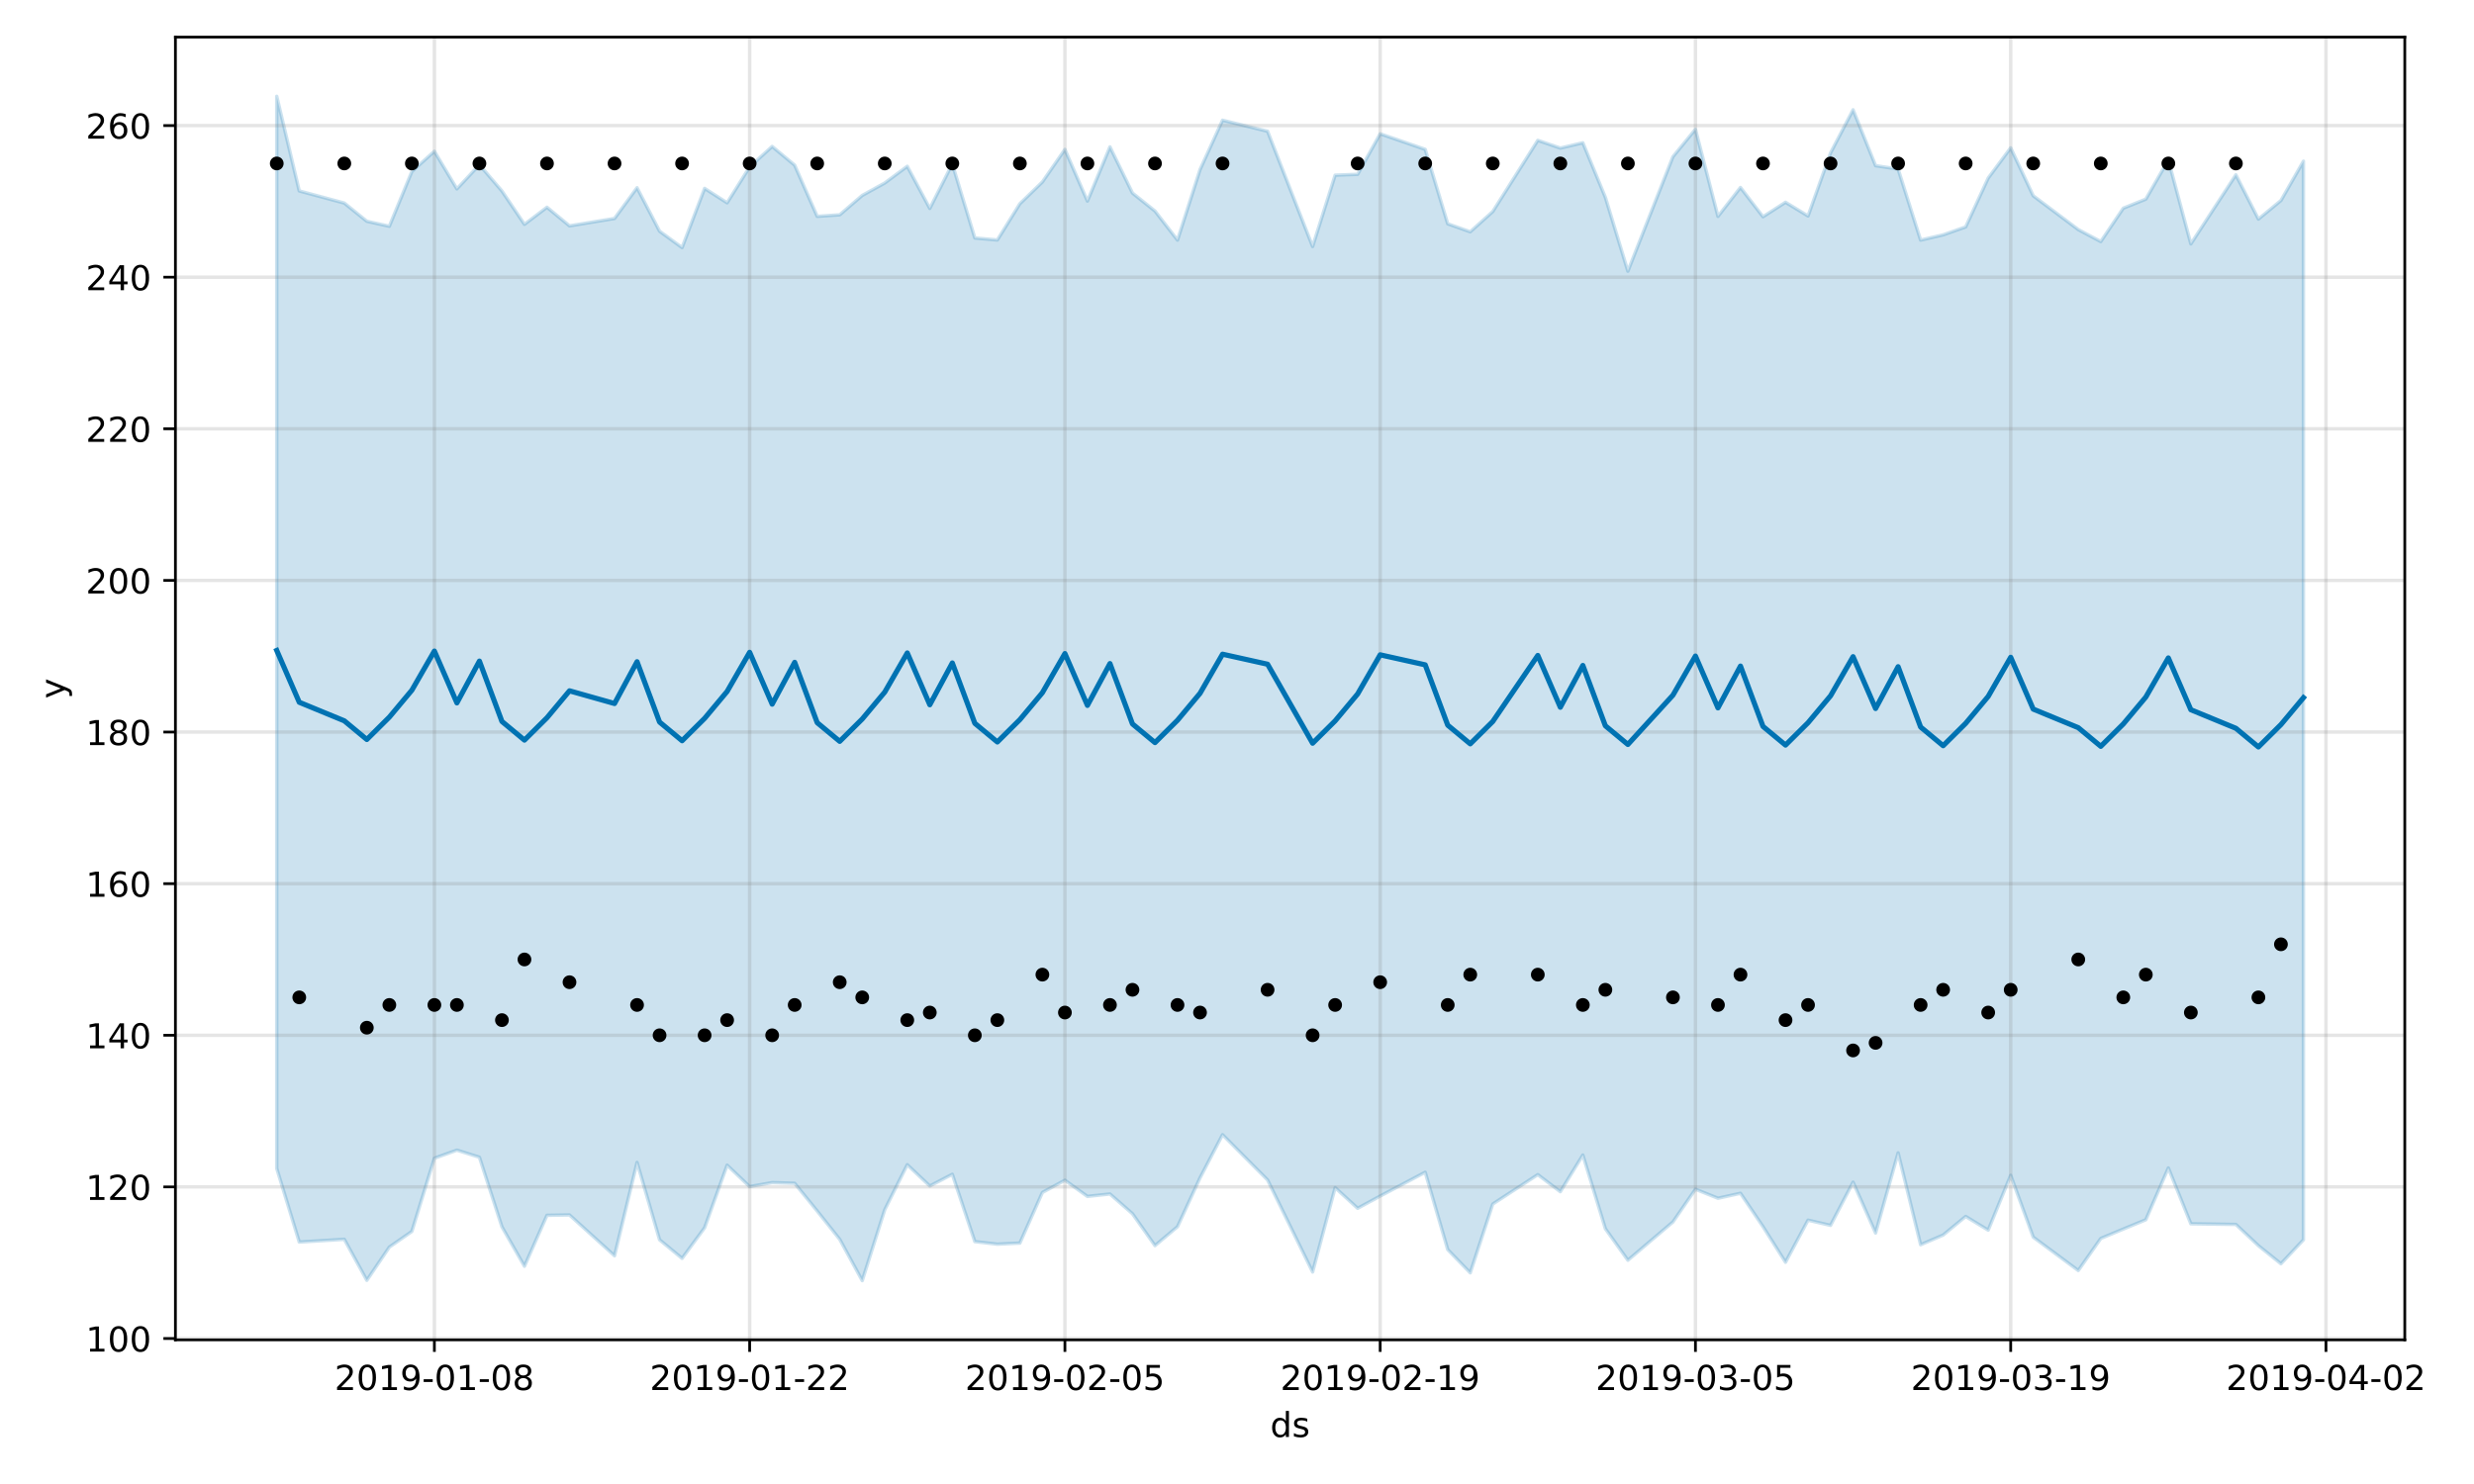 <?xml version="1.0" encoding="utf-8" standalone="no"?>
<!DOCTYPE svg PUBLIC "-//W3C//DTD SVG 1.1//EN"
  "http://www.w3.org/Graphics/SVG/1.1/DTD/svg11.dtd">
<!-- Created with matplotlib (https://matplotlib.org/) -->
<svg height="432pt" version="1.1" viewBox="0 0 720 432" width="720pt" xmlns="http://www.w3.org/2000/svg" xmlns:xlink="http://www.w3.org/1999/xlink">
 <defs>
  <style type="text/css">
*{stroke-linecap:butt;stroke-linejoin:round;}
  </style>
 </defs>
 <g id="figure_1">
  <g id="patch_1">
   <path d="M 0 432 
L 720 432 
L 720 0 
L 0 0 
z
" style="fill:#ffffff;"/>
  </g>
  <g id="axes_1">
   <g id="patch_2">
    <path d="M 51.05 390.04 
L 699.857 390.04 
L 699.857 10.8 
L 51.05 10.8 
z
" style="fill:#ffffff;"/>
   </g>
   <g id="PolyCollection_1">
    <defs>
     <path d="M 80.541 -403.962 
L 80.541 -91.851 
L 87.095 -70.431 
L 100.202 -71.231 
L 106.756 -59.287 
L 113.309 -68.961 
L 119.863 -73.52 
L 126.417 -94.832 
L 132.97 -97.184 
L 139.524 -95.126 
L 146.077 -74.863 
L 152.631 -63.389 
L 159.185 -78.209 
L 165.738 -78.316 
L 178.845 -66.436 
L 185.399 -93.612 
L 191.953 -71.091 
L 198.506 -65.676 
L 205.06 -74.587 
L 211.613 -92.812 
L 218.167 -86.568 
L 224.721 -87.734 
L 231.274 -87.535 
L 237.828 -79.46 
L 244.381 -71.224 
L 250.935 -59.198 
L 257.489 -79.84 
L 264.042 -92.941 
L 270.596 -86.749 
L 277.15 -90.158 
L 283.703 -70.562 
L 290.257 -69.81 
L 296.81 -70.128 
L 303.364 -84.868 
L 309.918 -88.43 
L 316.471 -83.713 
L 323.025 -84.422 
L 329.578 -78.679 
L 336.132 -69.389 
L 342.686 -74.905 
L 349.239 -89.11 
L 355.793 -101.681 
L 368.9 -88.507 
L 382.007 -61.714 
L 388.561 -86.273 
L 395.114 -80.253 
L 401.668 -83.819 
L 414.775 -90.748 
L 421.329 -68.228 
L 427.883 -61.471 
L 434.436 -81.496 
L 447.543 -90.055 
L 454.097 -85.088 
L 460.651 -95.762 
L 467.204 -74.319 
L 473.758 -65.143 
L 486.865 -76.277 
L 493.419 -85.814 
L 499.972 -83.18 
L 506.526 -84.622 
L 513.079 -74.92 
L 519.633 -64.549 
L 526.187 -76.801 
L 532.74 -75.283 
L 539.294 -87.863 
L 545.847 -73.06 
L 552.401 -96.391 
L 558.955 -69.652 
L 565.508 -72.468 
L 572.062 -77.879 
L 578.616 -73.899 
L 585.169 -89.864 
L 591.723 -71.865 
L 604.83 -62.142 
L 611.384 -71.481 
L 617.937 -74.207 
L 624.491 -76.919 
L 631.044 -92.005 
L 637.598 -75.741 
L 650.705 -75.555 
L 657.259 -69.377 
L 663.812 -64.117 
L 670.366 -71.084 
L 670.366 -385.079 
L 670.366 -385.079 
L 663.812 -373.627 
L 657.259 -368.221 
L 650.705 -381.11 
L 637.598 -361 
L 631.044 -385.437 
L 624.491 -374.031 
L 617.937 -371.391 
L 611.384 -361.681 
L 604.83 -365.172 
L 591.723 -375.011 
L 585.169 -388.966 
L 578.616 -380.156 
L 572.062 -365.947 
L 565.508 -363.639 
L 558.955 -362.109 
L 552.401 -382.785 
L 545.847 -383.776 
L 539.294 -400.039 
L 532.74 -387.488 
L 526.187 -369.132 
L 519.633 -373.119 
L 513.079 -368.907 
L 506.526 -377.423 
L 499.972 -369.006 
L 493.419 -394.369 
L 486.865 -386.375 
L 473.758 -353.06 
L 467.204 -374.553 
L 460.651 -390.443 
L 454.097 -388.894 
L 447.543 -391.145 
L 434.436 -370.419 
L 427.883 -364.529 
L 421.329 -366.854 
L 414.775 -388.523 
L 401.668 -393.051 
L 395.114 -381.263 
L 388.561 -381.008 
L 382.007 -360.238 
L 368.9 -393.794 
L 355.793 -397.002 
L 349.239 -382.627 
L 342.686 -362.104 
L 336.132 -370.568 
L 329.578 -375.811 
L 323.025 -389.245 
L 316.471 -373.466 
L 309.918 -388.505 
L 303.364 -379.034 
L 296.81 -372.697 
L 290.257 -362.142 
L 283.703 -362.723 
L 277.15 -384.284 
L 270.596 -371.327 
L 264.042 -383.59 
L 257.489 -378.728 
L 250.935 -375.112 
L 244.381 -369.468 
L 237.828 -369.017 
L 231.274 -383.921 
L 224.721 -389.365 
L 218.167 -383.405 
L 211.613 -372.96 
L 205.06 -377.162 
L 198.506 -359.927 
L 191.953 -364.7 
L 185.399 -377.351 
L 178.845 -368.4 
L 165.738 -366.256 
L 159.185 -371.666 
L 152.631 -366.701 
L 146.077 -376.406 
L 139.524 -384.043 
L 132.97 -377.014 
L 126.417 -387.968 
L 119.863 -382.065 
L 113.309 -366.137 
L 106.756 -367.594 
L 100.202 -372.891 
L 87.095 -376.42 
L 80.541 -403.962 
z
" id="m1efac9075d" style="stroke:#0072b2;stroke-opacity:0.2;"/>
    </defs>
    <g clip-path="url(#p3a9b13e3ab)">
     <use style="fill:#0072b2;fill-opacity:0.2;stroke:#0072b2;stroke-opacity:0.2;" x="0" xlink:href="#m1efac9075d" y="432"/>
    </g>
   </g>
   <g id="matplotlib.axis_1">
    <g id="xtick_1">
     <g id="line2d_1">
      <path clip-path="url(#p3a9b13e3ab)" d="M 126.417 390.04 
L 126.417 10.8 
" style="fill:none;stroke:#808080;stroke-linecap:square;stroke-opacity:0.2;"/>
     </g>
     <g id="line2d_2">
      <defs>
       <path d="M 0 0 
L 0 3.5 
" id="md3948f72e5" style="stroke:#000000;stroke-width:0.8;"/>
      </defs>
      <g>
       <use style="stroke:#000000;stroke-width:0.8;" x="126.417" xlink:href="#md3948f72e5" y="390.04"/>
      </g>
     </g>
     <g id="text_1">
      <!-- 2019-01-08 -->
      <defs>
       <path d="M 19.188 8.297 
L 53.609 8.297 
L 53.609 0 
L 7.328 0 
L 7.328 8.297 
Q 12.938 14.109 22.625 23.891 
Q 32.328 33.688 34.812 36.531 
Q 39.547 41.844 41.422 45.531 
Q 43.312 49.219 43.312 52.781 
Q 43.312 58.594 39.234 62.25 
Q 35.156 65.922 28.609 65.922 
Q 23.969 65.922 18.812 64.312 
Q 13.672 62.703 7.812 59.422 
L 7.812 69.391 
Q 13.766 71.781 18.938 73 
Q 24.125 74.219 28.422 74.219 
Q 39.75 74.219 46.484 68.547 
Q 53.219 62.891 53.219 53.422 
Q 53.219 48.922 51.531 44.891 
Q 49.859 40.875 45.406 35.406 
Q 44.188 33.984 37.641 27.219 
Q 31.109 20.453 19.188 8.297 
z
" id="DejaVuSans-50"/>
       <path d="M 31.781 66.406 
Q 24.172 66.406 20.328 58.906 
Q 16.5 51.422 16.5 36.375 
Q 16.5 21.391 20.328 13.891 
Q 24.172 6.391 31.781 6.391 
Q 39.453 6.391 43.281 13.891 
Q 47.125 21.391 47.125 36.375 
Q 47.125 51.422 43.281 58.906 
Q 39.453 66.406 31.781 66.406 
z
M 31.781 74.219 
Q 44.047 74.219 50.516 64.516 
Q 56.984 54.828 56.984 36.375 
Q 56.984 17.969 50.516 8.266 
Q 44.047 -1.422 31.781 -1.422 
Q 19.531 -1.422 13.062 8.266 
Q 6.594 17.969 6.594 36.375 
Q 6.594 54.828 13.062 64.516 
Q 19.531 74.219 31.781 74.219 
z
" id="DejaVuSans-48"/>
       <path d="M 12.406 8.297 
L 28.516 8.297 
L 28.516 63.922 
L 10.984 60.406 
L 10.984 69.391 
L 28.422 72.906 
L 38.281 72.906 
L 38.281 8.297 
L 54.391 8.297 
L 54.391 0 
L 12.406 0 
z
" id="DejaVuSans-49"/>
       <path d="M 10.984 1.516 
L 10.984 10.5 
Q 14.703 8.734 18.5 7.812 
Q 22.312 6.891 25.984 6.891 
Q 35.75 6.891 40.891 13.453 
Q 46.047 20.016 46.781 33.406 
Q 43.953 29.203 39.594 26.953 
Q 35.25 24.703 29.984 24.703 
Q 19.047 24.703 12.672 31.312 
Q 6.297 37.938 6.297 49.422 
Q 6.297 60.641 12.938 67.422 
Q 19.578 74.219 30.609 74.219 
Q 43.266 74.219 49.922 64.516 
Q 56.594 54.828 56.594 36.375 
Q 56.594 19.141 48.406 8.859 
Q 40.234 -1.422 26.422 -1.422 
Q 22.703 -1.422 18.891 -0.688 
Q 15.094 0.047 10.984 1.516 
z
M 30.609 32.422 
Q 37.25 32.422 41.125 36.953 
Q 45.016 41.5 45.016 49.422 
Q 45.016 57.281 41.125 61.844 
Q 37.25 66.406 30.609 66.406 
Q 23.969 66.406 20.094 61.844 
Q 16.219 57.281 16.219 49.422 
Q 16.219 41.5 20.094 36.953 
Q 23.969 32.422 30.609 32.422 
z
" id="DejaVuSans-57"/>
       <path d="M 4.891 31.391 
L 31.203 31.391 
L 31.203 23.391 
L 4.891 23.391 
z
" id="DejaVuSans-45"/>
       <path d="M 31.781 34.625 
Q 24.75 34.625 20.719 30.859 
Q 16.703 27.094 16.703 20.516 
Q 16.703 13.922 20.719 10.156 
Q 24.75 6.391 31.781 6.391 
Q 38.812 6.391 42.859 10.172 
Q 46.922 13.969 46.922 20.516 
Q 46.922 27.094 42.891 30.859 
Q 38.875 34.625 31.781 34.625 
z
M 21.922 38.812 
Q 15.578 40.375 12.031 44.719 
Q 8.5 49.078 8.5 55.328 
Q 8.5 64.062 14.719 69.141 
Q 20.953 74.219 31.781 74.219 
Q 42.672 74.219 48.875 69.141 
Q 55.078 64.062 55.078 55.328 
Q 55.078 49.078 51.531 44.719 
Q 48 40.375 41.703 38.812 
Q 48.828 37.156 52.797 32.312 
Q 56.781 27.484 56.781 20.516 
Q 56.781 9.906 50.312 4.234 
Q 43.844 -1.422 31.781 -1.422 
Q 19.734 -1.422 13.25 4.234 
Q 6.781 9.906 6.781 20.516 
Q 6.781 27.484 10.781 32.312 
Q 14.797 37.156 21.922 38.812 
z
M 18.312 54.391 
Q 18.312 48.734 21.844 45.562 
Q 25.391 42.391 31.781 42.391 
Q 38.141 42.391 41.719 45.562 
Q 45.312 48.734 45.312 54.391 
Q 45.312 60.062 41.719 63.234 
Q 38.141 66.406 31.781 66.406 
Q 25.391 66.406 21.844 63.234 
Q 18.312 60.062 18.312 54.391 
z
" id="DejaVuSans-56"/>
      </defs>
      <g transform="translate(97.359 404.638)scale(0.1 -0.1)">
       <use xlink:href="#DejaVuSans-50"/>
       <use x="63.623" xlink:href="#DejaVuSans-48"/>
       <use x="127.246" xlink:href="#DejaVuSans-49"/>
       <use x="190.869" xlink:href="#DejaVuSans-57"/>
       <use x="254.492" xlink:href="#DejaVuSans-45"/>
       <use x="290.576" xlink:href="#DejaVuSans-48"/>
       <use x="354.199" xlink:href="#DejaVuSans-49"/>
       <use x="417.822" xlink:href="#DejaVuSans-45"/>
       <use x="453.906" xlink:href="#DejaVuSans-48"/>
       <use x="517.529" xlink:href="#DejaVuSans-56"/>
      </g>
     </g>
    </g>
    <g id="xtick_2">
     <g id="line2d_3">
      <path clip-path="url(#p3a9b13e3ab)" d="M 218.167 390.04 
L 218.167 10.8 
" style="fill:none;stroke:#808080;stroke-linecap:square;stroke-opacity:0.2;"/>
     </g>
     <g id="line2d_4">
      <g>
       <use style="stroke:#000000;stroke-width:0.8;" x="218.167" xlink:href="#md3948f72e5" y="390.04"/>
      </g>
     </g>
     <g id="text_2">
      <!-- 2019-01-22 -->
      <g transform="translate(189.109 404.638)scale(0.1 -0.1)">
       <use xlink:href="#DejaVuSans-50"/>
       <use x="63.623" xlink:href="#DejaVuSans-48"/>
       <use x="127.246" xlink:href="#DejaVuSans-49"/>
       <use x="190.869" xlink:href="#DejaVuSans-57"/>
       <use x="254.492" xlink:href="#DejaVuSans-45"/>
       <use x="290.576" xlink:href="#DejaVuSans-48"/>
       <use x="354.199" xlink:href="#DejaVuSans-49"/>
       <use x="417.822" xlink:href="#DejaVuSans-45"/>
       <use x="453.906" xlink:href="#DejaVuSans-50"/>
       <use x="517.529" xlink:href="#DejaVuSans-50"/>
      </g>
     </g>
    </g>
    <g id="xtick_3">
     <g id="line2d_5">
      <path clip-path="url(#p3a9b13e3ab)" d="M 309.918 390.04 
L 309.918 10.8 
" style="fill:none;stroke:#808080;stroke-linecap:square;stroke-opacity:0.2;"/>
     </g>
     <g id="line2d_6">
      <g>
       <use style="stroke:#000000;stroke-width:0.8;" x="309.918" xlink:href="#md3948f72e5" y="390.04"/>
      </g>
     </g>
     <g id="text_3">
      <!-- 2019-02-05 -->
      <defs>
       <path d="M 10.797 72.906 
L 49.516 72.906 
L 49.516 64.594 
L 19.828 64.594 
L 19.828 46.734 
Q 21.969 47.469 24.109 47.828 
Q 26.266 48.188 28.422 48.188 
Q 40.625 48.188 47.75 41.5 
Q 54.891 34.812 54.891 23.391 
Q 54.891 11.625 47.562 5.094 
Q 40.234 -1.422 26.906 -1.422 
Q 22.312 -1.422 17.547 -0.641 
Q 12.797 0.141 7.719 1.703 
L 7.719 11.625 
Q 12.109 9.234 16.797 8.062 
Q 21.484 6.891 26.703 6.891 
Q 35.156 6.891 40.078 11.328 
Q 45.016 15.766 45.016 23.391 
Q 45.016 31 40.078 35.438 
Q 35.156 39.891 26.703 39.891 
Q 22.75 39.891 18.812 39.016 
Q 14.891 38.141 10.797 36.281 
z
" id="DejaVuSans-53"/>
      </defs>
      <g transform="translate(280.86 404.638)scale(0.1 -0.1)">
       <use xlink:href="#DejaVuSans-50"/>
       <use x="63.623" xlink:href="#DejaVuSans-48"/>
       <use x="127.246" xlink:href="#DejaVuSans-49"/>
       <use x="190.869" xlink:href="#DejaVuSans-57"/>
       <use x="254.492" xlink:href="#DejaVuSans-45"/>
       <use x="290.576" xlink:href="#DejaVuSans-48"/>
       <use x="354.199" xlink:href="#DejaVuSans-50"/>
       <use x="417.822" xlink:href="#DejaVuSans-45"/>
       <use x="453.906" xlink:href="#DejaVuSans-48"/>
       <use x="517.529" xlink:href="#DejaVuSans-53"/>
      </g>
     </g>
    </g>
    <g id="xtick_4">
     <g id="line2d_7">
      <path clip-path="url(#p3a9b13e3ab)" d="M 401.668 390.04 
L 401.668 10.8 
" style="fill:none;stroke:#808080;stroke-linecap:square;stroke-opacity:0.2;"/>
     </g>
     <g id="line2d_8">
      <g>
       <use style="stroke:#000000;stroke-width:0.8;" x="401.668" xlink:href="#md3948f72e5" y="390.04"/>
      </g>
     </g>
     <g id="text_4">
      <!-- 2019-02-19 -->
      <g transform="translate(372.61 404.638)scale(0.1 -0.1)">
       <use xlink:href="#DejaVuSans-50"/>
       <use x="63.623" xlink:href="#DejaVuSans-48"/>
       <use x="127.246" xlink:href="#DejaVuSans-49"/>
       <use x="190.869" xlink:href="#DejaVuSans-57"/>
       <use x="254.492" xlink:href="#DejaVuSans-45"/>
       <use x="290.576" xlink:href="#DejaVuSans-48"/>
       <use x="354.199" xlink:href="#DejaVuSans-50"/>
       <use x="417.822" xlink:href="#DejaVuSans-45"/>
       <use x="453.906" xlink:href="#DejaVuSans-49"/>
       <use x="517.529" xlink:href="#DejaVuSans-57"/>
      </g>
     </g>
    </g>
    <g id="xtick_5">
     <g id="line2d_9">
      <path clip-path="url(#p3a9b13e3ab)" d="M 493.419 390.04 
L 493.419 10.8 
" style="fill:none;stroke:#808080;stroke-linecap:square;stroke-opacity:0.2;"/>
     </g>
     <g id="line2d_10">
      <g>
       <use style="stroke:#000000;stroke-width:0.8;" x="493.419" xlink:href="#md3948f72e5" y="390.04"/>
      </g>
     </g>
     <g id="text_5">
      <!-- 2019-03-05 -->
      <defs>
       <path d="M 40.578 39.312 
Q 47.656 37.797 51.625 33 
Q 55.609 28.219 55.609 21.188 
Q 55.609 10.406 48.188 4.484 
Q 40.766 -1.422 27.094 -1.422 
Q 22.516 -1.422 17.656 -0.516 
Q 12.797 0.391 7.625 2.203 
L 7.625 11.719 
Q 11.719 9.328 16.594 8.109 
Q 21.484 6.891 26.812 6.891 
Q 36.078 6.891 40.938 10.547 
Q 45.797 14.203 45.797 21.188 
Q 45.797 27.641 41.281 31.266 
Q 36.766 34.906 28.719 34.906 
L 20.219 34.906 
L 20.219 43.016 
L 29.109 43.016 
Q 36.375 43.016 40.234 45.922 
Q 44.094 48.828 44.094 54.297 
Q 44.094 59.906 40.109 62.906 
Q 36.141 65.922 28.719 65.922 
Q 24.656 65.922 20.016 65.031 
Q 15.375 64.156 9.812 62.312 
L 9.812 71.094 
Q 15.438 72.656 20.344 73.438 
Q 25.25 74.219 29.594 74.219 
Q 40.828 74.219 47.359 69.109 
Q 53.906 64.016 53.906 55.328 
Q 53.906 49.266 50.438 45.094 
Q 46.969 40.922 40.578 39.312 
z
" id="DejaVuSans-51"/>
      </defs>
      <g transform="translate(464.361 404.638)scale(0.1 -0.1)">
       <use xlink:href="#DejaVuSans-50"/>
       <use x="63.623" xlink:href="#DejaVuSans-48"/>
       <use x="127.246" xlink:href="#DejaVuSans-49"/>
       <use x="190.869" xlink:href="#DejaVuSans-57"/>
       <use x="254.492" xlink:href="#DejaVuSans-45"/>
       <use x="290.576" xlink:href="#DejaVuSans-48"/>
       <use x="354.199" xlink:href="#DejaVuSans-51"/>
       <use x="417.822" xlink:href="#DejaVuSans-45"/>
       <use x="453.906" xlink:href="#DejaVuSans-48"/>
       <use x="517.529" xlink:href="#DejaVuSans-53"/>
      </g>
     </g>
    </g>
    <g id="xtick_6">
     <g id="line2d_11">
      <path clip-path="url(#p3a9b13e3ab)" d="M 585.169 390.04 
L 585.169 10.8 
" style="fill:none;stroke:#808080;stroke-linecap:square;stroke-opacity:0.2;"/>
     </g>
     <g id="line2d_12">
      <g>
       <use style="stroke:#000000;stroke-width:0.8;" x="585.169" xlink:href="#md3948f72e5" y="390.04"/>
      </g>
     </g>
     <g id="text_6">
      <!-- 2019-03-19 -->
      <g transform="translate(556.111 404.638)scale(0.1 -0.1)">
       <use xlink:href="#DejaVuSans-50"/>
       <use x="63.623" xlink:href="#DejaVuSans-48"/>
       <use x="127.246" xlink:href="#DejaVuSans-49"/>
       <use x="190.869" xlink:href="#DejaVuSans-57"/>
       <use x="254.492" xlink:href="#DejaVuSans-45"/>
       <use x="290.576" xlink:href="#DejaVuSans-48"/>
       <use x="354.199" xlink:href="#DejaVuSans-51"/>
       <use x="417.822" xlink:href="#DejaVuSans-45"/>
       <use x="453.906" xlink:href="#DejaVuSans-49"/>
       <use x="517.529" xlink:href="#DejaVuSans-57"/>
      </g>
     </g>
    </g>
    <g id="xtick_7">
     <g id="line2d_13">
      <path clip-path="url(#p3a9b13e3ab)" d="M 676.92 390.04 
L 676.92 10.8 
" style="fill:none;stroke:#808080;stroke-linecap:square;stroke-opacity:0.2;"/>
     </g>
     <g id="line2d_14">
      <g>
       <use style="stroke:#000000;stroke-width:0.8;" x="676.92" xlink:href="#md3948f72e5" y="390.04"/>
      </g>
     </g>
     <g id="text_7">
      <!-- 2019-04-02 -->
      <defs>
       <path d="M 37.797 64.312 
L 12.891 25.391 
L 37.797 25.391 
z
M 35.203 72.906 
L 47.609 72.906 
L 47.609 25.391 
L 58.016 25.391 
L 58.016 17.188 
L 47.609 17.188 
L 47.609 0 
L 37.797 0 
L 37.797 17.188 
L 4.891 17.188 
L 4.891 26.703 
z
" id="DejaVuSans-52"/>
      </defs>
      <g transform="translate(647.862 404.638)scale(0.1 -0.1)">
       <use xlink:href="#DejaVuSans-50"/>
       <use x="63.623" xlink:href="#DejaVuSans-48"/>
       <use x="127.246" xlink:href="#DejaVuSans-49"/>
       <use x="190.869" xlink:href="#DejaVuSans-57"/>
       <use x="254.492" xlink:href="#DejaVuSans-45"/>
       <use x="290.576" xlink:href="#DejaVuSans-48"/>
       <use x="354.199" xlink:href="#DejaVuSans-52"/>
       <use x="417.822" xlink:href="#DejaVuSans-45"/>
       <use x="453.906" xlink:href="#DejaVuSans-48"/>
       <use x="517.529" xlink:href="#DejaVuSans-50"/>
      </g>
     </g>
    </g>
    <g id="text_8">
     <!-- ds -->
     <defs>
      <path d="M 45.406 46.391 
L 45.406 75.984 
L 54.391 75.984 
L 54.391 0 
L 45.406 0 
L 45.406 8.203 
Q 42.578 3.328 38.25 0.953 
Q 33.938 -1.422 27.875 -1.422 
Q 17.969 -1.422 11.734 6.484 
Q 5.516 14.406 5.516 27.297 
Q 5.516 40.188 11.734 48.094 
Q 17.969 56 27.875 56 
Q 33.938 56 38.25 53.625 
Q 42.578 51.266 45.406 46.391 
z
M 14.797 27.297 
Q 14.797 17.391 18.875 11.75 
Q 22.953 6.109 30.078 6.109 
Q 37.203 6.109 41.297 11.75 
Q 45.406 17.391 45.406 27.297 
Q 45.406 37.203 41.297 42.844 
Q 37.203 48.484 30.078 48.484 
Q 22.953 48.484 18.875 42.844 
Q 14.797 37.203 14.797 27.297 
z
" id="DejaVuSans-100"/>
      <path d="M 44.281 53.078 
L 44.281 44.578 
Q 40.484 46.531 36.375 47.5 
Q 32.281 48.484 27.875 48.484 
Q 21.188 48.484 17.844 46.438 
Q 14.5 44.391 14.5 40.281 
Q 14.5 37.156 16.891 35.375 
Q 19.281 33.594 26.516 31.984 
L 29.594 31.297 
Q 39.156 29.25 43.188 25.516 
Q 47.219 21.781 47.219 15.094 
Q 47.219 7.469 41.188 3.016 
Q 35.156 -1.422 24.609 -1.422 
Q 20.219 -1.422 15.453 -0.562 
Q 10.688 0.297 5.422 2 
L 5.422 11.281 
Q 10.406 8.688 15.234 7.391 
Q 20.062 6.109 24.812 6.109 
Q 31.156 6.109 34.562 8.281 
Q 37.984 10.453 37.984 14.406 
Q 37.984 18.062 35.516 20.016 
Q 33.062 21.969 24.703 23.781 
L 21.578 24.516 
Q 13.234 26.266 9.516 29.906 
Q 5.812 33.547 5.812 39.891 
Q 5.812 47.609 11.281 51.797 
Q 16.75 56 26.812 56 
Q 31.781 56 36.172 55.266 
Q 40.578 54.547 44.281 53.078 
z
" id="DejaVuSans-115"/>
     </defs>
     <g transform="translate(369.675 418.317)scale(0.1 -0.1)">
      <use xlink:href="#DejaVuSans-100"/>
      <use x="63.477" xlink:href="#DejaVuSans-115"/>
     </g>
    </g>
   </g>
   <g id="matplotlib.axis_2">
    <g id="ytick_1">
     <g id="line2d_15">
      <path clip-path="url(#p3a9b13e3ab)" d="M 51.05 389.649 
L 699.857 389.649 
" style="fill:none;stroke:#808080;stroke-linecap:square;stroke-opacity:0.2;"/>
     </g>
     <g id="line2d_16">
      <defs>
       <path d="M 0 0 
L -3.5 0 
" id="m4f5631bd76" style="stroke:#000000;stroke-width:0.8;"/>
      </defs>
      <g>
       <use style="stroke:#000000;stroke-width:0.8;" x="51.05" xlink:href="#m4f5631bd76" y="389.649"/>
      </g>
     </g>
     <g id="text_9">
      <!-- 100 -->
      <g transform="translate(24.962 393.449)scale(0.1 -0.1)">
       <use xlink:href="#DejaVuSans-49"/>
       <use x="63.623" xlink:href="#DejaVuSans-48"/>
       <use x="127.246" xlink:href="#DejaVuSans-48"/>
      </g>
     </g>
    </g>
    <g id="ytick_2">
     <g id="line2d_17">
      <path clip-path="url(#p3a9b13e3ab)" d="M 51.05 345.512 
L 699.857 345.512 
" style="fill:none;stroke:#808080;stroke-linecap:square;stroke-opacity:0.2;"/>
     </g>
     <g id="line2d_18">
      <g>
       <use style="stroke:#000000;stroke-width:0.8;" x="51.05" xlink:href="#m4f5631bd76" y="345.512"/>
      </g>
     </g>
     <g id="text_10">
      <!-- 120 -->
      <g transform="translate(24.962 349.311)scale(0.1 -0.1)">
       <use xlink:href="#DejaVuSans-49"/>
       <use x="63.623" xlink:href="#DejaVuSans-50"/>
       <use x="127.246" xlink:href="#DejaVuSans-48"/>
      </g>
     </g>
    </g>
    <g id="ytick_3">
     <g id="line2d_19">
      <path clip-path="url(#p3a9b13e3ab)" d="M 51.05 301.375 
L 699.857 301.375 
" style="fill:none;stroke:#808080;stroke-linecap:square;stroke-opacity:0.2;"/>
     </g>
     <g id="line2d_20">
      <g>
       <use style="stroke:#000000;stroke-width:0.8;" x="51.05" xlink:href="#m4f5631bd76" y="301.375"/>
      </g>
     </g>
     <g id="text_11">
      <!-- 140 -->
      <g transform="translate(24.962 305.174)scale(0.1 -0.1)">
       <use xlink:href="#DejaVuSans-49"/>
       <use x="63.623" xlink:href="#DejaVuSans-52"/>
       <use x="127.246" xlink:href="#DejaVuSans-48"/>
      </g>
     </g>
    </g>
    <g id="ytick_4">
     <g id="line2d_21">
      <path clip-path="url(#p3a9b13e3ab)" d="M 51.05 257.237 
L 699.857 257.237 
" style="fill:none;stroke:#808080;stroke-linecap:square;stroke-opacity:0.2;"/>
     </g>
     <g id="line2d_22">
      <g>
       <use style="stroke:#000000;stroke-width:0.8;" x="51.05" xlink:href="#m4f5631bd76" y="257.237"/>
      </g>
     </g>
     <g id="text_12">
      <!-- 160 -->
      <defs>
       <path d="M 33.016 40.375 
Q 26.375 40.375 22.484 35.828 
Q 18.609 31.297 18.609 23.391 
Q 18.609 15.531 22.484 10.953 
Q 26.375 6.391 33.016 6.391 
Q 39.656 6.391 43.531 10.953 
Q 47.406 15.531 47.406 23.391 
Q 47.406 31.297 43.531 35.828 
Q 39.656 40.375 33.016 40.375 
z
M 52.594 71.297 
L 52.594 62.312 
Q 48.875 64.062 45.094 64.984 
Q 41.312 65.922 37.594 65.922 
Q 27.828 65.922 22.672 59.328 
Q 17.531 52.734 16.797 39.406 
Q 19.672 43.656 24.016 45.922 
Q 28.375 48.188 33.594 48.188 
Q 44.578 48.188 50.953 41.516 
Q 57.328 34.859 57.328 23.391 
Q 57.328 12.156 50.688 5.359 
Q 44.047 -1.422 33.016 -1.422 
Q 20.359 -1.422 13.672 8.266 
Q 6.984 17.969 6.984 36.375 
Q 6.984 53.656 15.188 63.938 
Q 23.391 74.219 37.203 74.219 
Q 40.922 74.219 44.703 73.484 
Q 48.484 72.75 52.594 71.297 
z
" id="DejaVuSans-54"/>
      </defs>
      <g transform="translate(24.962 261.037)scale(0.1 -0.1)">
       <use xlink:href="#DejaVuSans-49"/>
       <use x="63.623" xlink:href="#DejaVuSans-54"/>
       <use x="127.246" xlink:href="#DejaVuSans-48"/>
      </g>
     </g>
    </g>
    <g id="ytick_5">
     <g id="line2d_23">
      <path clip-path="url(#p3a9b13e3ab)" d="M 51.05 213.1 
L 699.857 213.1 
" style="fill:none;stroke:#808080;stroke-linecap:square;stroke-opacity:0.2;"/>
     </g>
     <g id="line2d_24">
      <g>
       <use style="stroke:#000000;stroke-width:0.8;" x="51.05" xlink:href="#m4f5631bd76" y="213.1"/>
      </g>
     </g>
     <g id="text_13">
      <!-- 180 -->
      <g transform="translate(24.962 216.899)scale(0.1 -0.1)">
       <use xlink:href="#DejaVuSans-49"/>
       <use x="63.623" xlink:href="#DejaVuSans-56"/>
       <use x="127.246" xlink:href="#DejaVuSans-48"/>
      </g>
     </g>
    </g>
    <g id="ytick_6">
     <g id="line2d_25">
      <path clip-path="url(#p3a9b13e3ab)" d="M 51.05 168.963 
L 699.857 168.963 
" style="fill:none;stroke:#808080;stroke-linecap:square;stroke-opacity:0.2;"/>
     </g>
     <g id="line2d_26">
      <g>
       <use style="stroke:#000000;stroke-width:0.8;" x="51.05" xlink:href="#m4f5631bd76" y="168.963"/>
      </g>
     </g>
     <g id="text_14">
      <!-- 200 -->
      <g transform="translate(24.962 172.762)scale(0.1 -0.1)">
       <use xlink:href="#DejaVuSans-50"/>
       <use x="63.623" xlink:href="#DejaVuSans-48"/>
       <use x="127.246" xlink:href="#DejaVuSans-48"/>
      </g>
     </g>
    </g>
    <g id="ytick_7">
     <g id="line2d_27">
      <path clip-path="url(#p3a9b13e3ab)" d="M 51.05 124.825 
L 699.857 124.825 
" style="fill:none;stroke:#808080;stroke-linecap:square;stroke-opacity:0.2;"/>
     </g>
     <g id="line2d_28">
      <g>
       <use style="stroke:#000000;stroke-width:0.8;" x="51.05" xlink:href="#m4f5631bd76" y="124.825"/>
      </g>
     </g>
     <g id="text_15">
      <!-- 220 -->
      <g transform="translate(24.962 128.624)scale(0.1 -0.1)">
       <use xlink:href="#DejaVuSans-50"/>
       <use x="63.623" xlink:href="#DejaVuSans-50"/>
       <use x="127.246" xlink:href="#DejaVuSans-48"/>
      </g>
     </g>
    </g>
    <g id="ytick_8">
     <g id="line2d_29">
      <path clip-path="url(#p3a9b13e3ab)" d="M 51.05 80.688 
L 699.857 80.688 
" style="fill:none;stroke:#808080;stroke-linecap:square;stroke-opacity:0.2;"/>
     </g>
     <g id="line2d_30">
      <g>
       <use style="stroke:#000000;stroke-width:0.8;" x="51.05" xlink:href="#m4f5631bd76" y="80.688"/>
      </g>
     </g>
     <g id="text_16">
      <!-- 240 -->
      <g transform="translate(24.962 84.487)scale(0.1 -0.1)">
       <use xlink:href="#DejaVuSans-50"/>
       <use x="63.623" xlink:href="#DejaVuSans-52"/>
       <use x="127.246" xlink:href="#DejaVuSans-48"/>
      </g>
     </g>
    </g>
    <g id="ytick_9">
     <g id="line2d_31">
      <path clip-path="url(#p3a9b13e3ab)" d="M 51.05 36.55 
L 699.857 36.55 
" style="fill:none;stroke:#808080;stroke-linecap:square;stroke-opacity:0.2;"/>
     </g>
     <g id="line2d_32">
      <g>
       <use style="stroke:#000000;stroke-width:0.8;" x="51.05" xlink:href="#m4f5631bd76" y="36.55"/>
      </g>
     </g>
     <g id="text_17">
      <!-- 260 -->
      <g transform="translate(24.962 40.35)scale(0.1 -0.1)">
       <use xlink:href="#DejaVuSans-50"/>
       <use x="63.623" xlink:href="#DejaVuSans-54"/>
       <use x="127.246" xlink:href="#DejaVuSans-48"/>
      </g>
     </g>
    </g>
    <g id="text_18">
     <!-- y -->
     <defs>
      <path d="M 32.172 -5.078 
Q 28.375 -14.844 24.75 -17.812 
Q 21.141 -20.797 15.094 -20.797 
L 7.906 -20.797 
L 7.906 -13.281 
L 13.188 -13.281 
Q 16.891 -13.281 18.938 -11.516 
Q 21 -9.766 23.484 -3.219 
L 25.094 0.875 
L 2.984 54.688 
L 12.5 54.688 
L 29.594 11.922 
L 46.688 54.688 
L 56.203 54.688 
z
" id="DejaVuSans-121"/>
     </defs>
     <g transform="translate(18.883 203.379)rotate(-90)scale(0.1 -0.1)">
      <use xlink:href="#DejaVuSans-121"/>
     </g>
    </g>
   </g>
   <g id="line2d_33">
    <defs>
     <path d="M 0 1.5 
C 0.398 1.5 0.779 1.342 1.061 1.061 
C 1.342 0.779 1.5 0.398 1.5 0 
C 1.5 -0.398 1.342 -0.779 1.061 -1.061 
C 0.779 -1.342 0.398 -1.5 0 -1.5 
C -0.398 -1.5 -0.779 -1.342 -1.061 -1.061 
C -1.342 -0.779 -1.5 -0.398 -1.5 0 
C -1.5 0.398 -1.342 0.779 -1.061 1.061 
C -0.779 1.342 -0.398 1.5 0 1.5 
z
" id="mb180e550a2" style="stroke:#000000;"/>
    </defs>
    <g clip-path="url(#p3a9b13e3ab)">
     <use style="stroke:#000000;" x="80.541" xlink:href="#mb180e550a2" y="47.585"/>
     <use style="stroke:#000000;" x="87.095" xlink:href="#mb180e550a2" y="290.34"/>
     <use style="stroke:#000000;" x="100.202" xlink:href="#mb180e550a2" y="47.585"/>
     <use style="stroke:#000000;" x="106.756" xlink:href="#mb180e550a2" y="299.168"/>
     <use style="stroke:#000000;" x="113.309" xlink:href="#mb180e550a2" y="292.547"/>
     <use style="stroke:#000000;" x="119.863" xlink:href="#mb180e550a2" y="47.585"/>
     <use style="stroke:#000000;" x="126.417" xlink:href="#mb180e550a2" y="292.547"/>
     <use style="stroke:#000000;" x="132.97" xlink:href="#mb180e550a2" y="292.547"/>
     <use style="stroke:#000000;" x="139.524" xlink:href="#mb180e550a2" y="47.585"/>
     <use style="stroke:#000000;" x="146.077" xlink:href="#mb180e550a2" y="296.961"/>
     <use style="stroke:#000000;" x="152.631" xlink:href="#mb180e550a2" y="279.306"/>
     <use style="stroke:#000000;" x="159.185" xlink:href="#mb180e550a2" y="47.585"/>
     <use style="stroke:#000000;" x="165.738" xlink:href="#mb180e550a2" y="285.927"/>
     <use style="stroke:#000000;" x="178.845" xlink:href="#mb180e550a2" y="47.585"/>
     <use style="stroke:#000000;" x="185.399" xlink:href="#mb180e550a2" y="292.547"/>
     <use style="stroke:#000000;" x="191.953" xlink:href="#mb180e550a2" y="301.375"/>
     <use style="stroke:#000000;" x="198.506" xlink:href="#mb180e550a2" y="47.585"/>
     <use style="stroke:#000000;" x="205.06" xlink:href="#mb180e550a2" y="301.375"/>
     <use style="stroke:#000000;" x="211.613" xlink:href="#mb180e550a2" y="296.961"/>
     <use style="stroke:#000000;" x="218.167" xlink:href="#mb180e550a2" y="47.585"/>
     <use style="stroke:#000000;" x="224.721" xlink:href="#mb180e550a2" y="301.375"/>
     <use style="stroke:#000000;" x="231.274" xlink:href="#mb180e550a2" y="292.547"/>
     <use style="stroke:#000000;" x="237.828" xlink:href="#mb180e550a2" y="47.585"/>
     <use style="stroke:#000000;" x="244.381" xlink:href="#mb180e550a2" y="285.927"/>
     <use style="stroke:#000000;" x="250.935" xlink:href="#mb180e550a2" y="290.34"/>
     <use style="stroke:#000000;" x="257.489" xlink:href="#mb180e550a2" y="47.585"/>
     <use style="stroke:#000000;" x="264.042" xlink:href="#mb180e550a2" y="296.961"/>
     <use style="stroke:#000000;" x="270.596" xlink:href="#mb180e550a2" y="294.754"/>
     <use style="stroke:#000000;" x="277.15" xlink:href="#mb180e550a2" y="47.585"/>
     <use style="stroke:#000000;" x="283.703" xlink:href="#mb180e550a2" y="301.375"/>
     <use style="stroke:#000000;" x="290.257" xlink:href="#mb180e550a2" y="296.961"/>
     <use style="stroke:#000000;" x="296.81" xlink:href="#mb180e550a2" y="47.585"/>
     <use style="stroke:#000000;" x="303.364" xlink:href="#mb180e550a2" y="283.72"/>
     <use style="stroke:#000000;" x="309.918" xlink:href="#mb180e550a2" y="294.754"/>
     <use style="stroke:#000000;" x="316.471" xlink:href="#mb180e550a2" y="47.585"/>
     <use style="stroke:#000000;" x="323.025" xlink:href="#mb180e550a2" y="292.547"/>
     <use style="stroke:#000000;" x="329.578" xlink:href="#mb180e550a2" y="288.133"/>
     <use style="stroke:#000000;" x="336.132" xlink:href="#mb180e550a2" y="47.585"/>
     <use style="stroke:#000000;" x="342.686" xlink:href="#mb180e550a2" y="292.547"/>
     <use style="stroke:#000000;" x="349.239" xlink:href="#mb180e550a2" y="294.754"/>
     <use style="stroke:#000000;" x="355.793" xlink:href="#mb180e550a2" y="47.585"/>
     <use style="stroke:#000000;" x="368.9" xlink:href="#mb180e550a2" y="288.133"/>
     <use style="stroke:#000000;" x="382.007" xlink:href="#mb180e550a2" y="301.375"/>
     <use style="stroke:#000000;" x="388.561" xlink:href="#mb180e550a2" y="292.547"/>
     <use style="stroke:#000000;" x="395.114" xlink:href="#mb180e550a2" y="47.585"/>
     <use style="stroke:#000000;" x="401.668" xlink:href="#mb180e550a2" y="285.927"/>
     <use style="stroke:#000000;" x="414.775" xlink:href="#mb180e550a2" y="47.585"/>
     <use style="stroke:#000000;" x="421.329" xlink:href="#mb180e550a2" y="292.547"/>
     <use style="stroke:#000000;" x="427.883" xlink:href="#mb180e550a2" y="283.72"/>
     <use style="stroke:#000000;" x="434.436" xlink:href="#mb180e550a2" y="47.585"/>
     <use style="stroke:#000000;" x="447.543" xlink:href="#mb180e550a2" y="283.72"/>
     <use style="stroke:#000000;" x="454.097" xlink:href="#mb180e550a2" y="47.585"/>
     <use style="stroke:#000000;" x="460.651" xlink:href="#mb180e550a2" y="292.547"/>
     <use style="stroke:#000000;" x="467.204" xlink:href="#mb180e550a2" y="288.133"/>
     <use style="stroke:#000000;" x="473.758" xlink:href="#mb180e550a2" y="47.585"/>
     <use style="stroke:#000000;" x="486.865" xlink:href="#mb180e550a2" y="290.34"/>
     <use style="stroke:#000000;" x="493.419" xlink:href="#mb180e550a2" y="47.585"/>
     <use style="stroke:#000000;" x="499.972" xlink:href="#mb180e550a2" y="292.547"/>
     <use style="stroke:#000000;" x="506.526" xlink:href="#mb180e550a2" y="283.72"/>
     <use style="stroke:#000000;" x="513.079" xlink:href="#mb180e550a2" y="47.585"/>
     <use style="stroke:#000000;" x="519.633" xlink:href="#mb180e550a2" y="296.961"/>
     <use style="stroke:#000000;" x="526.187" xlink:href="#mb180e550a2" y="292.547"/>
     <use style="stroke:#000000;" x="532.74" xlink:href="#mb180e550a2" y="47.585"/>
     <use style="stroke:#000000;" x="539.294" xlink:href="#mb180e550a2" y="305.788"/>
     <use style="stroke:#000000;" x="545.847" xlink:href="#mb180e550a2" y="303.582"/>
     <use style="stroke:#000000;" x="552.401" xlink:href="#mb180e550a2" y="47.585"/>
     <use style="stroke:#000000;" x="558.955" xlink:href="#mb180e550a2" y="292.547"/>
     <use style="stroke:#000000;" x="565.508" xlink:href="#mb180e550a2" y="288.133"/>
     <use style="stroke:#000000;" x="572.062" xlink:href="#mb180e550a2" y="47.585"/>
     <use style="stroke:#000000;" x="578.616" xlink:href="#mb180e550a2" y="294.754"/>
     <use style="stroke:#000000;" x="585.169" xlink:href="#mb180e550a2" y="288.133"/>
     <use style="stroke:#000000;" x="591.723" xlink:href="#mb180e550a2" y="47.585"/>
     <use style="stroke:#000000;" x="604.83" xlink:href="#mb180e550a2" y="279.306"/>
     <use style="stroke:#000000;" x="611.384" xlink:href="#mb180e550a2" y="47.585"/>
     <use style="stroke:#000000;" x="617.937" xlink:href="#mb180e550a2" y="290.34"/>
     <use style="stroke:#000000;" x="624.491" xlink:href="#mb180e550a2" y="283.72"/>
     <use style="stroke:#000000;" x="631.044" xlink:href="#mb180e550a2" y="47.585"/>
     <use style="stroke:#000000;" x="637.598" xlink:href="#mb180e550a2" y="294.754"/>
     <use style="stroke:#000000;" x="650.705" xlink:href="#mb180e550a2" y="47.585"/>
     <use style="stroke:#000000;" x="657.259" xlink:href="#mb180e550a2" y="290.34"/>
     <use style="stroke:#000000;" x="663.812" xlink:href="#mb180e550a2" y="274.892"/>
    </g>
   </g>
   <g id="line2d_34">
    <path clip-path="url(#p3a9b13e3ab)" d="M 80.541 189.353 
L 87.095 204.435 
L 100.202 209.834 
L 106.756 215.267 
L 113.309 208.76 
L 119.863 200.92 
L 126.417 189.534 
L 132.97 204.617 
L 139.524 192.451 
L 146.077 210.016 
L 152.631 215.449 
L 159.185 208.941 
L 165.738 201.102 
L 178.845 204.798 
L 185.399 192.632 
L 191.953 210.197 
L 198.506 215.63 
L 205.06 209.122 
L 211.613 201.283 
L 218.167 189.896 
L 224.721 204.979 
L 231.274 192.813 
L 237.828 210.378 
L 244.381 215.811 
L 250.935 209.304 
L 257.489 201.464 
L 264.042 190.078 
L 270.596 205.16 
L 277.15 192.994 
L 283.703 210.559 
L 290.257 215.992 
L 296.81 209.485 
L 303.364 201.645 
L 309.918 190.259 
L 316.471 205.342 
L 323.025 193.176 
L 329.578 210.741 
L 336.132 216.173 
L 342.686 209.666 
L 349.239 201.826 
L 355.793 190.44 
L 368.9 193.357 
L 382.007 216.355 
L 388.561 209.847 
L 395.114 202.008 
L 401.668 190.621 
L 414.775 193.538 
L 421.329 211.103 
L 427.883 216.536 
L 434.436 210.029 
L 447.543 190.803 
L 454.097 205.885 
L 460.651 193.719 
L 467.204 211.284 
L 473.758 216.717 
L 486.865 202.37 
L 493.419 190.984 
L 499.972 206.067 
L 506.526 193.9 
L 513.079 211.466 
L 519.633 216.898 
L 526.187 210.391 
L 532.74 202.551 
L 539.294 191.165 
L 545.847 206.248 
L 552.401 194.082 
L 558.955 211.647 
L 565.508 217.08 
L 572.062 210.572 
L 578.616 202.733 
L 585.169 191.346 
L 591.723 206.429 
L 604.83 211.828 
L 611.384 217.261 
L 617.937 210.753 
L 624.491 202.914 
L 631.044 191.528 
L 637.598 206.61 
L 650.705 212.009 
L 657.259 217.442 
L 663.812 210.935 
L 670.366 203.095 
" style="fill:none;stroke:#0072b2;stroke-linecap:square;stroke-width:1.5;"/>
   </g>
   <g id="patch_3">
    <path d="M 51.05 390.04 
L 51.05 10.8 
" style="fill:none;stroke:#000000;stroke-linecap:square;stroke-linejoin:miter;stroke-width:0.8;"/>
   </g>
   <g id="patch_4">
    <path d="M 699.857 390.04 
L 699.857 10.8 
" style="fill:none;stroke:#000000;stroke-linecap:square;stroke-linejoin:miter;stroke-width:0.8;"/>
   </g>
   <g id="patch_5">
    <path d="M 51.05 390.04 
L 699.857 390.04 
" style="fill:none;stroke:#000000;stroke-linecap:square;stroke-linejoin:miter;stroke-width:0.8;"/>
   </g>
   <g id="patch_6">
    <path d="M 51.05 10.8 
L 699.857 10.8 
" style="fill:none;stroke:#000000;stroke-linecap:square;stroke-linejoin:miter;stroke-width:0.8;"/>
   </g>
  </g>
 </g>
 <defs>
  <clipPath id="p3a9b13e3ab">
   <rect height="379.24" width="648.807" x="51.05" y="10.8"/>
  </clipPath>
 </defs>
</svg>
